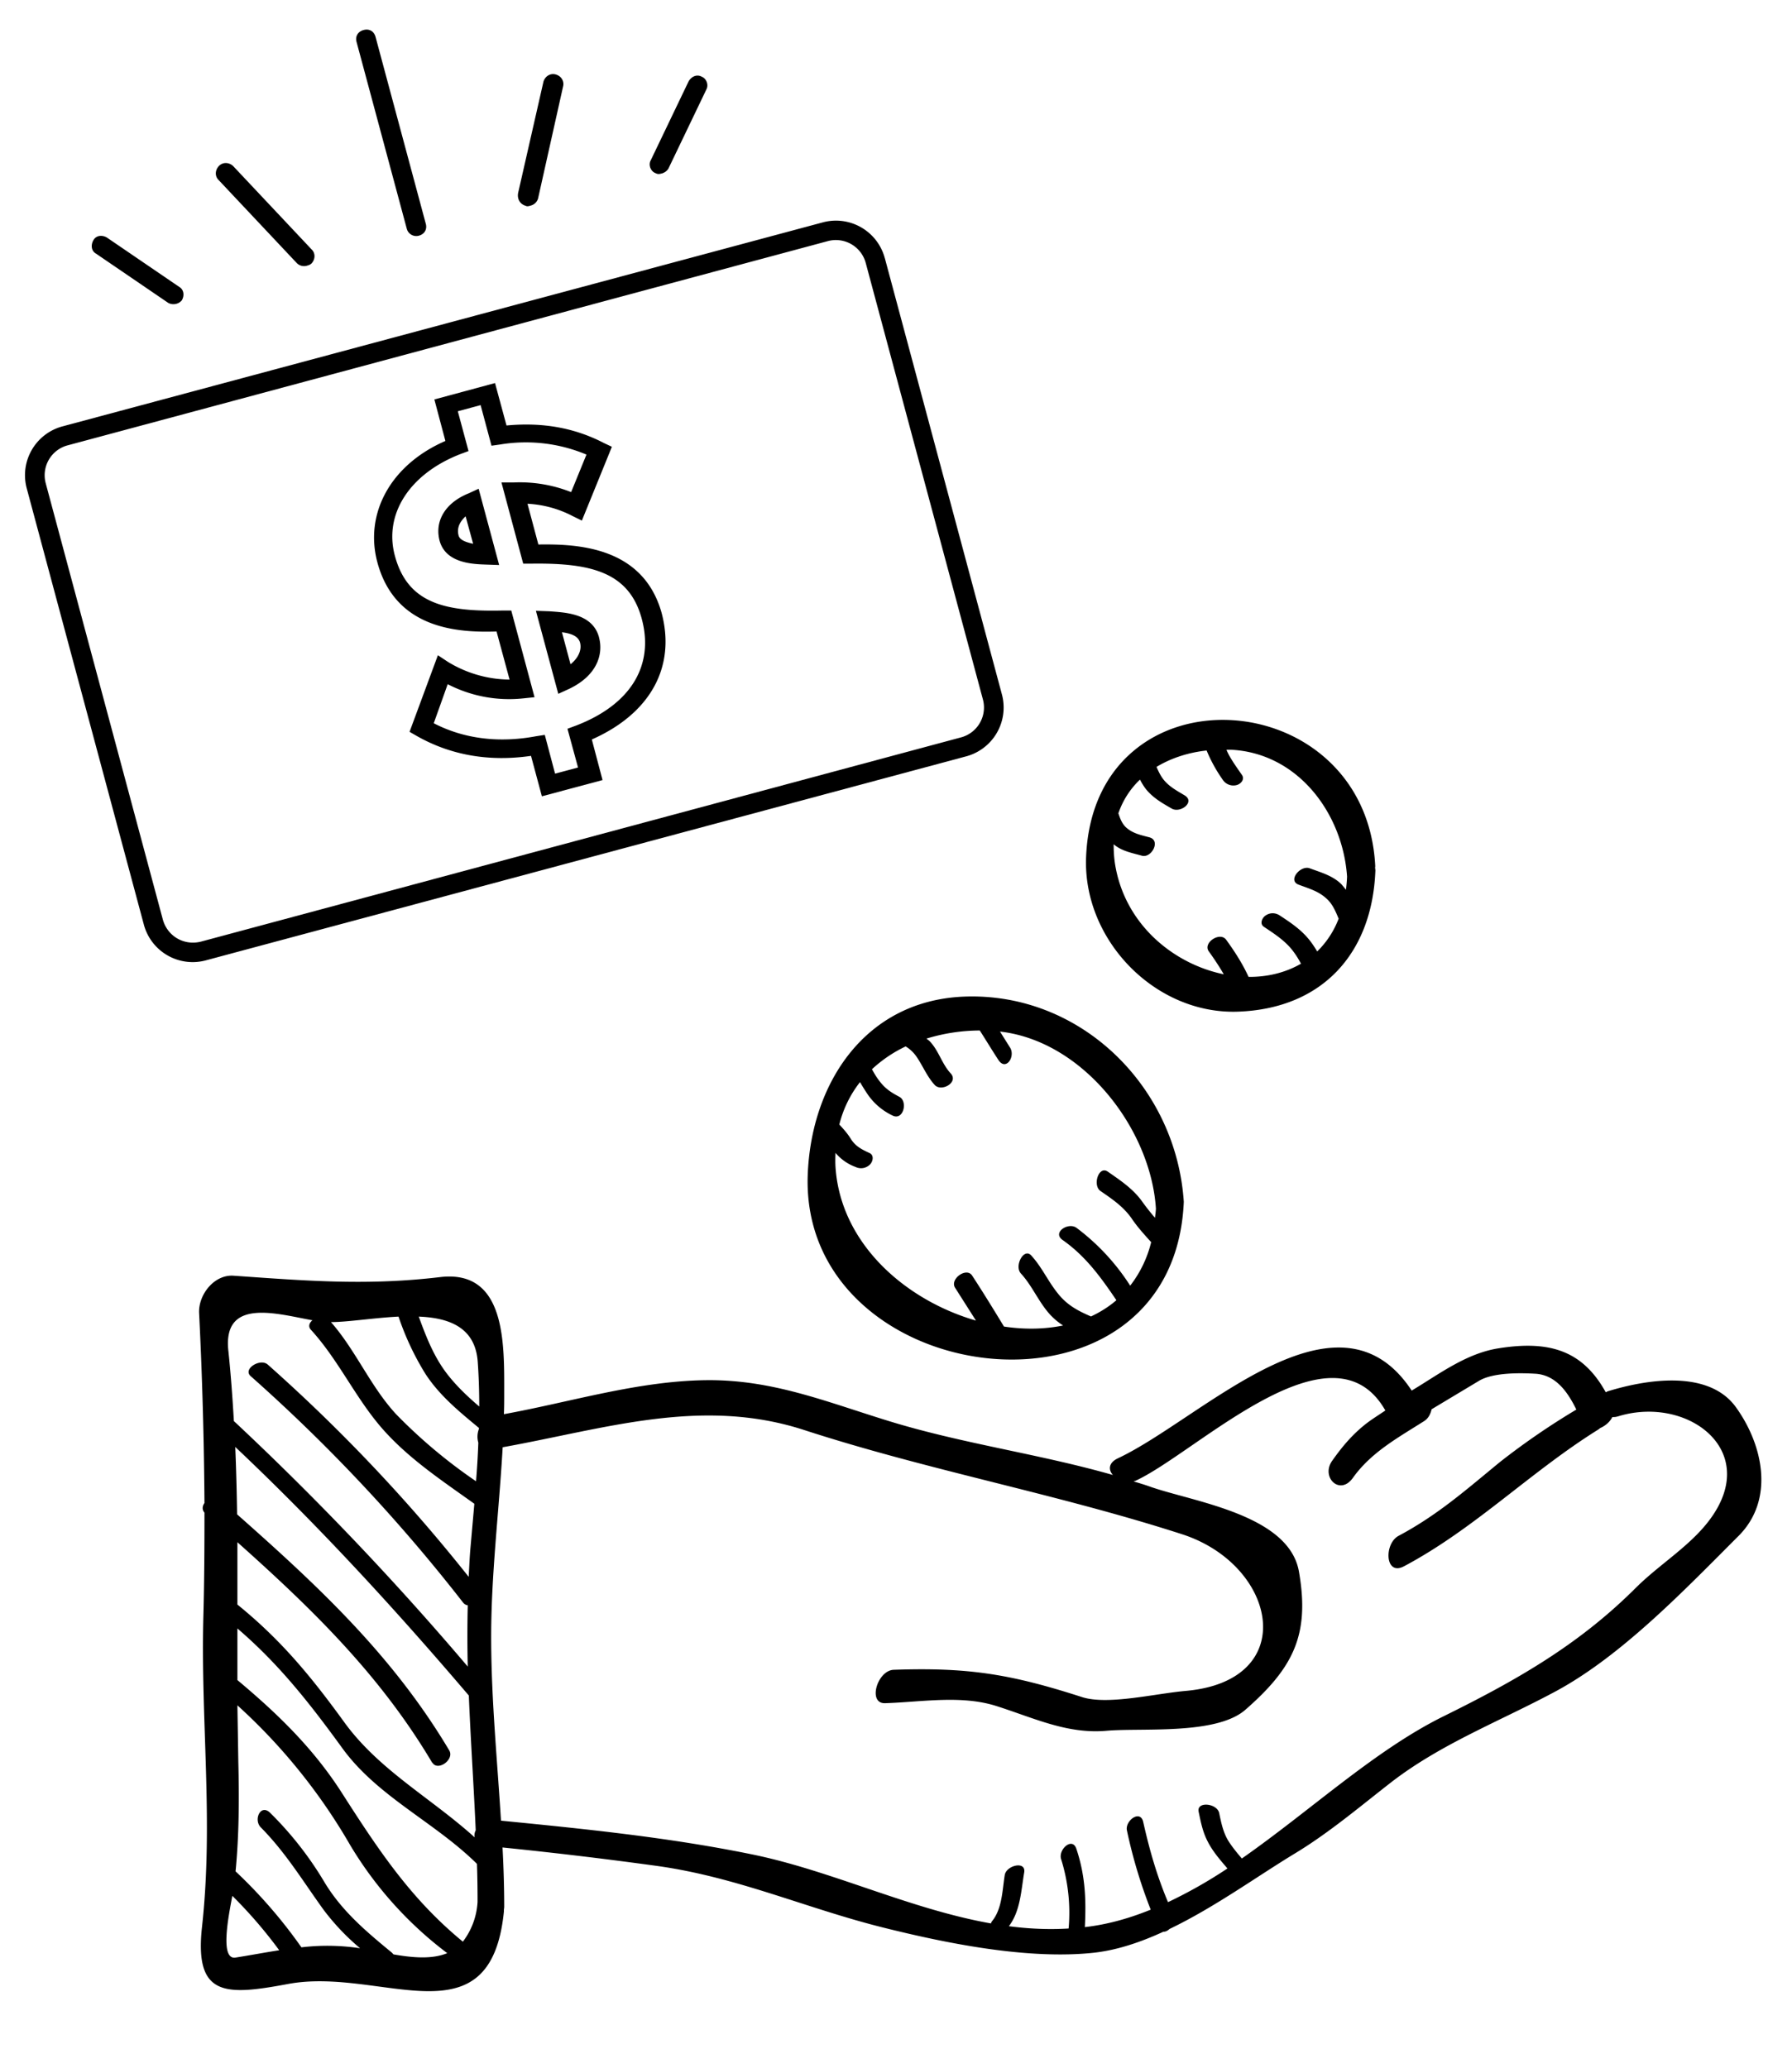 <svg xmlns="http://www.w3.org/2000/svg" xmlns:xlink="http://www.w3.org/1999/xlink" width="117" height="135" viewBox="0 0 117 135"><defs><path id="xagya" d="M1438.74 3423.63c.25-5.95 3.76-11.28 10.16-11.56 7.64-.32 13.9 5.86 14.39 13.4-.67 15.49-25.15 12.37-24.55-1.84zm1.81-.44c.33 5.02 4.58 8.7 9.17 10.03l-1.36-2.14c-.37-.57.74-1.37 1.11-.8.72 1.1 1.4 2.21 2.08 3.33 1.33.2 2.64.18 3.86-.07a4.35 4.35 0 0 1-.93-.8c-.7-.81-1.11-1.82-1.83-2.6-.44-.49.2-1.7.68-1.17.68.74 1.08 1.65 1.7 2.43.62.8 1.32 1.17 2.2 1.55.6-.28 1.16-.63 1.66-1.06-1.01-1.49-2-2.87-3.51-3.93-.7-.49.36-1.18.9-.8a14.42 14.42 0 0 1 3.51 3.78 7.55 7.55 0 0 0 1.37-2.84c-.45-.5-.9-.99-1.27-1.54-.53-.77-1.28-1.28-2.04-1.8-.53-.37-.12-1.67.47-1.27.82.57 1.65 1.12 2.24 1.94.27.38.55.73.85 1.08.02-.2.05-.39.06-.6-.33-5.18-4.72-10.94-10.18-11.56l.64 1.02c.4.58-.24 1.59-.74.84-.42-.64-.81-1.29-1.22-1.93a12 12 0 0 0-3.48.53c.1.08.2.15.29.26.53.6.74 1.42 1.29 2.01.54.59-.6 1.23-1.04.76-.5-.55-.75-1.19-1.15-1.79a2.32 2.32 0 0 0-.75-.73 8.7 8.7 0 0 0-2.2 1.49c.15.27.3.53.49.77.38.5.75.74 1.3 1.03.57.3.26 1.58-.45 1.22a4.1 4.1 0 0 1-1.62-1.38 14 14 0 0 1-.5-.8 7.35 7.35 0 0 0-1.35 2.77c.27.29.53.58.74.92.31.5.71.7 1.23.94.32.15.22.56.03.75a.82.82 0 0 1-.94.16 3.1 3.1 0 0 1-1.31-.92c-.01.3-.02.6 0 .92zm16.36-20.2c.47-12.62 18.28-11.51 18.88.56l-.01.1.02.17c-.2 5.44-3.48 9.03-8.96 9.23-5.4.2-10.13-4.66-9.93-10.06zm1.88.35c.6 3.97 3.8 6.59 7.11 7.27-.29-.5-.62-1-.98-1.5-.4-.56.74-1.31 1.14-.75.58.8 1.07 1.57 1.46 2.42 1.22.01 2.4-.27 3.42-.86a5.52 5.52 0 0 0-.64-.98c-.51-.6-1.14-1-1.78-1.43-.29-.19-.12-.58.1-.73.3-.21.66-.2.95 0 .67.44 1.3.86 1.83 1.48.23.27.42.56.6.86a5.96 5.96 0 0 0 1.4-2.14c-.2-.48-.4-.96-.78-1.3-.53-.5-1.17-.67-1.83-.92-.74-.27.12-1.29.72-1.07.73.27 1.51.48 2.08 1.05l.29.35c.03-.28.06-.57.07-.86-.28-4.1-3.18-8.05-7.56-8.28h-.31c.04.12.1.23.16.35.25.45.56.88.85 1.3.2.3-.1.6-.36.66a.83.83 0 0 1-.89-.34 9.88 9.88 0 0 1-1.06-1.92c-1.2.13-2.33.5-3.27 1.07.15.35.32.7.59.98.35.37.78.6 1.23.87.74.43-.26 1.2-.83.87-.59-.34-1.14-.65-1.6-1.17-.19-.22-.34-.47-.47-.72a5.47 5.47 0 0 0-1.41 2.2c.11.34.24.68.5.92.44.4.97.5 1.53.65.76.21.13 1.37-.49 1.2-.64-.18-1.33-.3-1.85-.75 0 .4.02.8.08 1.22zm40.71 43.95c-3.47 3.47-7.59 7.79-11.9 10.12-3.58 1.93-7.44 3.4-10.7 5.9-2.1 1.63-4.14 3.37-6.42 4.74-2.42 1.47-5.22 3.5-8.12 4.89-.12.11-.26.19-.4.18-1.5.69-3.02 1.2-4.52 1.37-4.3.47-9.6-.6-13.73-1.63-5.07-1.26-9.56-3.31-14.85-4.04-3.34-.46-6.7-.86-10.05-1.2.07 1.3.11 2.6.11 3.9l-.02.17v.11c-.87 8.69-7.99 3.6-14.08 4.73-4.08.76-6.14.87-5.63-3.73.76-6.93-.1-13.46.09-20.35.06-2.26.07-4.48.07-6.69-.17-.2-.14-.43 0-.63-.03-4.11-.14-8.19-.35-12.4-.06-1.18.97-2.53 2.25-2.44 4.73.33 8.7.66 13.49.09 4.33-.51 4.18 4.42 4.18 7.63 0 .44 0 .88-.02 1.32 4.4-.8 8.7-2.16 13.19-2.22 4.3-.05 7.77 1.38 11.88 2.65 4.85 1.5 9.83 2.15 14.69 3.54-.3-.34-.3-.8.35-1.1 5.47-2.58 14.3-11.8 19.16-4.41 1.8-1.08 3.56-2.43 5.67-2.76 3.32-.53 5.49.14 7 2.87l.12-.06c2.42-.75 6.54-1.47 8.36 1.01 1.78 2.45 2.58 6.05.18 8.44zm-83.28 26.48a4.7 4.7 0 0 0 .96-2.6c0-.83-.01-1.65-.04-2.48-2.76-2.73-6.48-4.38-8.78-7.54-2.2-3.03-4.18-5.53-6.86-7.83v3.37c2.65 2.22 5.01 4.5 6.9 7.49 2.42 3.78 4.5 6.86 7.82 9.59zm-2-11.68c-3.41-5.75-7.86-10.06-12.72-14.4v4.07c2.81 2.28 4.76 4.62 6.99 7.7 2.27 3.12 5.67 4.94 8.5 7.5a.7.7 0 0 1 .07-.46c-.13-2.94-.33-5.87-.45-8.8-4.86-5.7-9.83-11.11-15.25-16.23.06 1.47.1 2.93.12 4.4 5.3 4.69 10.16 9.21 13.85 15.41.36.6-.75 1.39-1.1.8zm-.88-29.13c.48 1.31.98 2.61 1.85 3.74.62.8 1.34 1.48 2.1 2.13 0-.99-.03-1.97-.1-2.94-.17-2.22-1.85-2.85-3.85-2.93zm-5.73.36c1.63 1.86 2.57 4.19 4.25 6.01a33.85 33.85 0 0 0 5.22 4.38c.07-.84.12-1.68.15-2.52a1.4 1.4 0 0 1 .04-.9v-.06c-1.29-1.07-2.58-2.12-3.5-3.54a17.96 17.96 0 0 1-1.75-3.73c-1.6.08-3.24.35-4.41.36zm-6.7 1.87c.16 1.53.27 3.05.36 4.59a192.92 192.92 0 0 1 15.27 16.03 82.8 82.8 0 0 1 0-4 .46.46 0 0 1-.29-.16 110.1 110.1 0 0 0-13.88-14.8c-.54-.47.62-1.19 1.11-.76a109.4 109.4 0 0 1 13.12 13.86c.04-.65.06-1.29.12-1.93l.25-2.84c-2.01-1.44-4.1-2.82-5.78-4.65-1.9-2.06-3-4.64-4.89-6.71-.2-.22-.1-.46.1-.62-2.32-.42-5.87-1.5-5.49 2zm3.32 39.14a30.15 30.15 0 0 0-3.06-3.55c-.28 1.45-.8 4.18.2 4.03.95-.15 1.9-.33 2.86-.48zm10.97.19a24.71 24.71 0 0 1-6.34-7.06 37.82 37.82 0 0 0-7.36-9.12l.06 3.7c.06 2.37.05 4.77-.18 7.14a32.17 32.17 0 0 1 4.3 4.96 14.22 14.22 0 0 1 3.83.06 15.21 15.21 0 0 1-2.39-2.52c-1.35-1.87-2.45-3.71-4.09-5.37-.5-.5-.01-1.58.62-.94a22.49 22.49 0 0 1 3.5 4.46c1.14 1.92 2.75 3.27 4.44 4.66l.1.11c1.26.22 2.51.33 3.51-.08zm76.41-35.04c-.12.04-.23.04-.34.04-.16.32-.47.58-.8.72a.96.96 0 0 1-.16.12c-4.43 2.77-8.03 6.45-12.64 8.9-1.25.67-1.32-1.48-.35-1.99 2.57-1.37 4.42-3.02 6.63-4.83a47.63 47.63 0 0 1 4.97-3.41c-.56-1.14-1.33-2.26-2.68-2.34-1.03-.06-2.76-.08-3.67.46l-3.1 1.86c-.07.32-.23.62-.5.78-1.7 1.08-3.45 2.03-4.64 3.7-.86 1.2-2.11-.06-1.35-1.12.7-.99 1.39-1.8 2.36-2.53.36-.26.74-.5 1.11-.75-3.46-6.08-12.23 2.66-16.25 4.56a1.1 1.1 0 0 1-.19.07c.37.11.74.22 1.1.35 2.82.99 9.06 1.82 9.7 5.55.72 4.13-.38 6.28-3.5 9.01-1.9 1.66-6.76 1.17-9.05 1.37-2.56.23-4.72-.82-7.16-1.6-2.31-.75-4.88-.28-7.3-.2-1.17.05-.53-2.14.55-2.18 4.87-.17 7.64.28 12.29 1.78 1.68.54 4.74-.22 6.75-.4 7.55-.65 6-8.22-.21-10.23-8.17-2.64-16.5-4.15-24.66-6.8-6.72-2.19-13.02-.08-19.7 1.12-.24 4.25-.78 8.48-.75 12.72.02 3.9.4 7.77.64 11.66 5.49.54 11.03 1.1 16.43 2.21 5.16 1.06 10.25 3.56 15.56 4.5a.47.47 0 0 1 .08-.16c.65-.8.66-2 .82-3 .1-.63 1.4-.95 1.27-.17-.2 1.18-.25 2.53-1 3.51 1.28.17 2.59.23 3.9.15a11.7 11.7 0 0 0-.49-4.53c-.2-.63.74-1.48 1-.66.58 1.74.64 3.3.55 5.1 1.49-.17 2.92-.58 4.3-1.14a32.6 32.6 0 0 1-1.55-5.16c-.15-.64.87-1.4 1.06-.57.41 1.83.9 3.54 1.62 5.24a30.7 30.7 0 0 0 3.88-2.2c-.48-.56-.97-1.12-1.3-1.78-.32-.62-.44-1.25-.58-1.92-.15-.7 1.2-.56 1.34.08.14.67.27 1.32.65 1.9.25.38.54.73.83 1.07 4.47-3.12 8.66-7.05 13.14-9.27 4.7-2.32 8.8-4.63 12.55-8.37 1.24-1.24 2.73-2.22 3.95-3.44 5.03-5.01-.24-9.3-5.1-7.78z"/><path id="xagyb" d="M1400.28 3358.76c-.27-.26-.24-.66.02-.93.26-.26.66-.24.93.02l5.11 5.43c.27.25.25.66-.01.93-.11.09-.17.1-.3.14a.67.67 0 0 1-.64-.16zm12.28 3.18l-3.28-12.2c-.1-.37.09-.68.46-.78.37-.1.68.08.78.45l3.28 12.2c.1.36-.08.68-.46.78a.64.64 0 0 1-.78-.45zm7.27-2.35l1.65-7.25c.1-.35.44-.58.8-.48.36.1.58.44.48.8l-1.63 7.3a.67.67 0 0 1-.47.46c-.13.04-.25.07-.33.02-.36-.1-.58-.43-.5-.85zm8.96-1.29c-.3-.11-.48-.53-.3-.84l2.47-5.15c.19-.32.54-.48.86-.3.3.12.47.53.29.85l-2.47 5.15a.73.73 0 0 1-.45.32c-.12.03-.24.06-.4-.03zm-3.68 30.32c.28 1.04-.07 2.46-1.96 3.36l-.7.32-1.46-5.42.87.03c.95.08 2.82.1 3.25 1.7zm-1.24.33c-.09-.3-.36-.57-1.18-.67l.56 2.09c.5-.4.75-.93.62-1.42zm19.9-25.1l7.64 28.47a3.3 3.3 0 0 1-2.36 4.07l-49.57 13.3a3.3 3.3 0 0 1-4.09-2.33l-7.64-28.46a3.3 3.3 0 0 1 2.36-4.07l49.57-13.3a3.3 3.3 0 0 1 4.09 2.33zm-1.24.34a2.02 2.02 0 0 0-2.51-1.44l-49.58 13.32a2.02 2.02 0 0 0-1.45 2.5l7.64 28.46c.3 1.1 1.4 1.74 2.52 1.44l49.57-13.32a2.02 2.02 0 0 0 1.45-2.5zm-13.34 22.8c.96 3.57-.75 6.61-4.55 8.29l.7 2.65-3.96 1.06-.71-2.64c-2.75.4-5.26-.05-7.46-1.3l-.47-.27 1.85-5 .65.43a7.84 7.84 0 0 0 4.03 1.16l-.85-3.14c-2.5.08-6.6-.14-7.78-4.51-.86-3.2.87-6.38 4.44-7.93l-.72-2.71 3.96-1.07.75 2.77c2.33-.22 4.42.14 6.35 1.14l.53.25-1.96 4.82-.61-.3a7.14 7.14 0 0 0-2.94-.8l.71 2.66c2.58-.04 6.82.15 8.04 4.44zm-1.29.41c-.83-3.08-3.37-3.65-7.21-3.6h-.53l-1.42-5.3h.79a9.08 9.08 0 0 1 3.76.63l1-2.45a10.22 10.22 0 0 0-5.63-.66l-.57.08-.71-2.65-1.49.4.7 2.6-.54.2c-3.31 1.29-5 3.92-4.27 6.63.84 3.14 3.31 3.67 7.07 3.58h.53l1.52 5.66-.77.08a8.72 8.72 0 0 1-4.9-.93l-.91 2.55c1.93 1 4.2 1.31 6.67.85l.58-.09.67 2.53 1.5-.4-.69-2.53.54-.2c3.56-1.36 5.14-3.9 4.31-6.98zm-35.63-23.84c-.32-.18-.35-.57-.17-.88.18-.32.57-.35.88-.17l4.72 3.22c.31.18.35.57.17.88a.7.7 0 0 1-.34.22.73.73 0 0 1-.54-.05zm24.33 15.65l.65-.3 1.34 4.98-.87-.03c-.87-.03-2.62-.09-3.02-1.56-.34-1.3.4-2.49 1.9-3.09zm-.2 1.5c-.32.3-.6.7-.46 1.25.05.19.24.4.95.54z"/></defs><g><g transform="translate(-1386 -3347)"><use xlink:href="#xagya"/></g><g transform="translate(-1386 -3347)"><use xlink:href="#xagyb"/></g></g></svg>